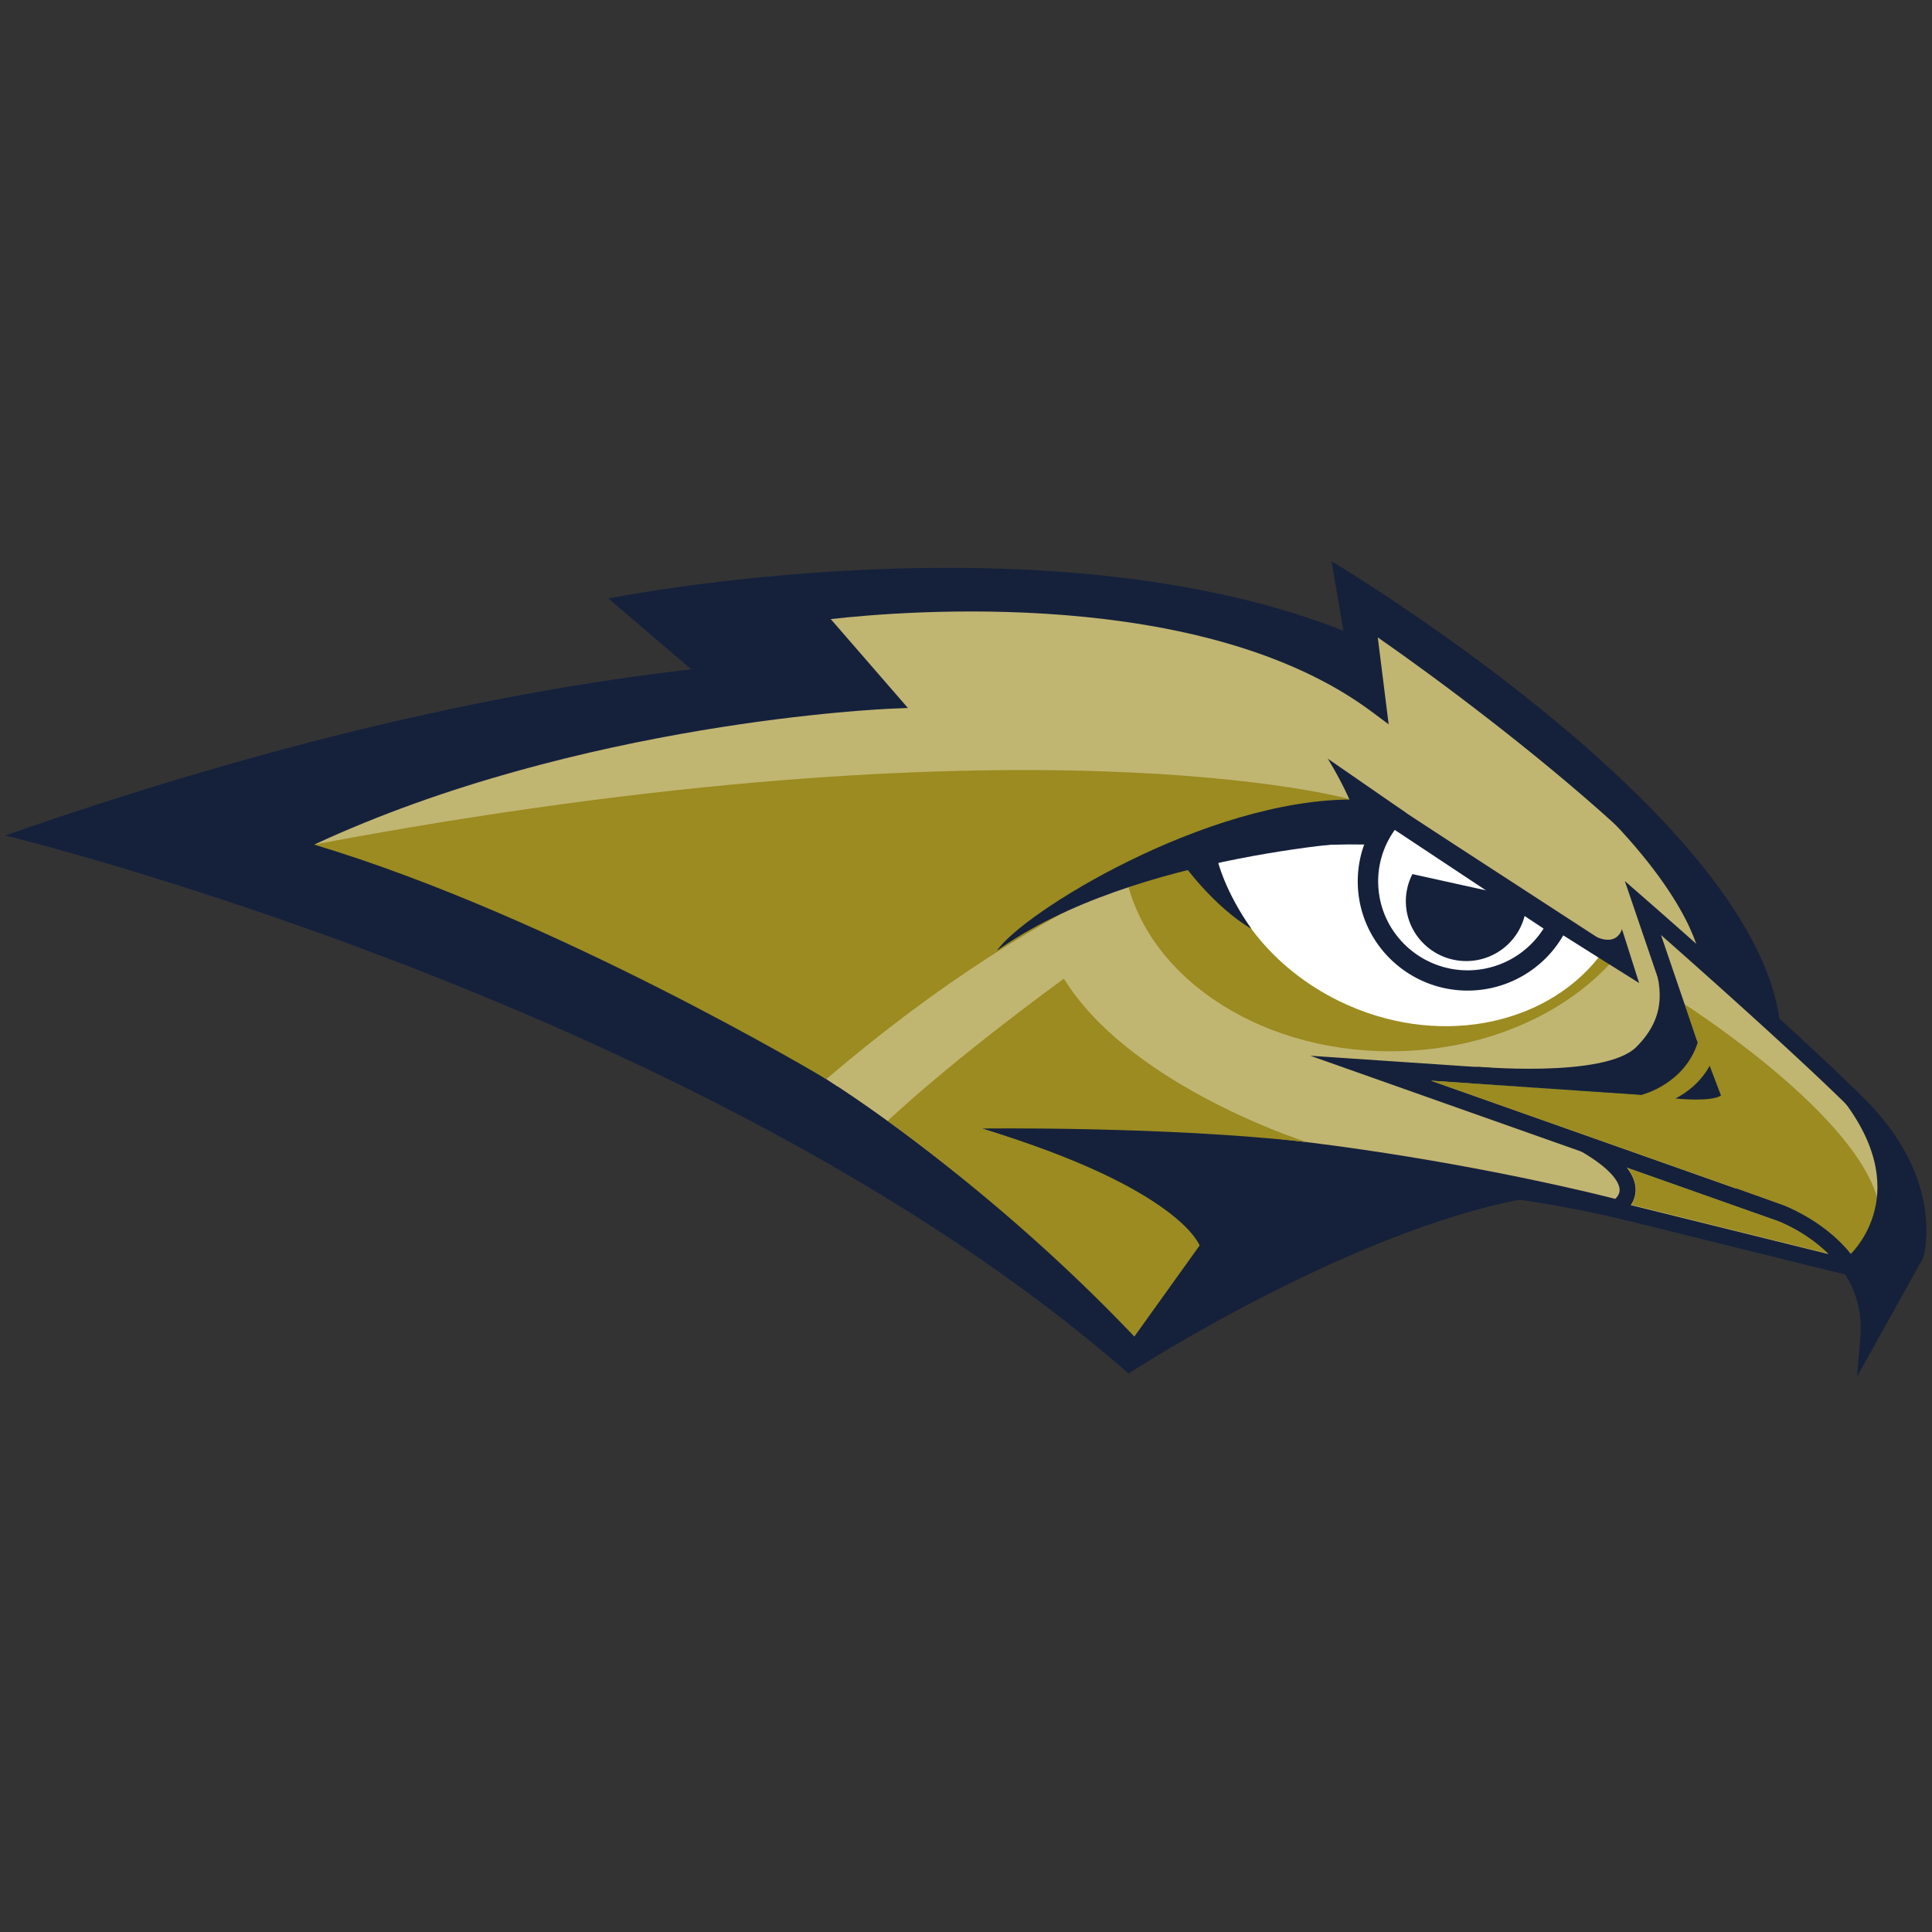 <svg width="200" height="200" xmlns="http://www.w3.org/2000/svg"><rect width="100%" height="100%" fill="#333333" stroke="none"/><g fill="none"><path d="M75.027 72.25L62.982 61.956s45.574-9.173 76.889 3.66C157 80.38 157.89 80.321 157.89 80.321l-43.935 2.902L75.027 72.25" fill="#15213B"/><path d="M88.004 70.464s-5.416-5.398-9.71-9.157c0 0 37.93-5.868 64.282 6.128 9.822 10.798 9.343 12.353 9.343 12.353l-49.693 7.022-14.222-16.346" fill="#15213B"/><path d="M.539 86.488s72.748 17.625 116.29 55.693c-2.176-4.866-15.61-73.533-15.61-73.533s-34.3-5.373-100.68 17.84" fill="#15213B"/><path d="M116.83 142.181s24.367-15.85 43.077-18.421l-.873-.757-28.516-12.329-9.977-.22-3.712 31.727" fill="#15213B"/><path d="M129.093 123.5c9.979-2.126 23.741-1.689 39.012 1.923l14.54-20.037c1.429-12.321-41.157-41.273-41.157-41.273l1.111 8.893c-20.43-15.265-58.373-9.594-58.373-9.594l7.868 9.066s-33.317 1.215-61.997 15.117c0 0 55.007 13.162 86.718 53.126l12.278-17.22" fill="#C1B572"/><path d="M116.853 142.211l-.744-.937c-31.165-39.277-85.747-52.687-86.243-52.817l-2.326-.615 2.163-1.048c24.384-11.82 53.829-14.535 60.54-15.082l-7.76-8.941 1.609-.241c.095-.014 9.707-1.424 21.696-.936 10.545.429 25.04 2.452 35.669 9.514l-1.106-8.85 1.644 1.12c.107.072 10.804 7.363 21.187 16.07 14.135 11.854 20.984 20.615 20.355 26.04l-.027.231-14.987 20.653-.586-.145c-14.395-3.404-28.007-4.045-38.314-1.926l-12.77 17.91zM32.59 87.401c10.052 3.126 56.488 17.606 84.184 51.836l11.789-16.536.343-.072c10.463-2.232 24.23-1.593 38.822 1.79l14.045-19.357c.617-9.357-26.582-30.338-39.146-39.08l1.126 9-1.693-1.264c-17.506-13.08-48.602-10.479-56.06-9.63l7.984 9.2-1.85.081c-.273.012-32.096 1.305-59.544 14.033z" fill="#15213B"/><path d="M139.98 70.592l-2.144-12.497s43.386 25.86 46.368 47.385l-.846.557-2.757-2.512-4.684-10.818-13.448-12.689-13.261-9.626-6.637-4.686.028 7.3-2.619-2.414" fill="#15213B"/><path d="M176.009 99.357s-.487-5.964-10.981-16.232l2.66-.176 7.671 6.722 4.384 7.01 2.56 7.388-6.294-4.712" fill="#15213B"/><path d="M191.573 131.23l-24.443-6.05s4.66-2.305-3.277-6.834c0 0 27.492 7.592 27.72 12.884" fill="#C1B572"/><path d="M192.447 132.291l-27.693-6.852 2.006-.993c.004-.002.884-.464.901-1.245.011-.515-.378-1.95-4.22-4.144l-5.697-3.25 6.33 1.748c4.688 1.295 28.084 8.036 28.325 13.64l.048 1.096zm-23.63-7.539l21.251 5.26c-2.7-2.851-12.962-6.807-22.04-9.592.89.963 1.315 1.904 1.287 2.839a2.758 2.758 0 0 1-.498 1.493z" fill="#15213B"/><path d="M141.893 110.582l42.425 15s9.917 3.572 9.128 12.975l4.721-8.48c.15.23 2.418-7.587-5.832-15.783-7.212-7.164-22.264-20.303-22.264-20.303l4.657 13.653-5.061 4.817-27.774-1.88" fill="#C1B572"/><path d="M192.239 142.513l.338-4.027c.301-3.593-1.022-6.708-3.933-9.255-2.23-1.952-4.6-2.827-4.624-2.835l-48.375-17.105 33.696 2.28 4.383-4.171-5.523-16.195 2.445 2.135c.152.132 15.157 13.24 22.306 20.342 8.59 8.533 6.16 16.444 6.132 16.522a1.365 1.365 0 0 1-.224.419l-6.621 11.89zm-44.1-30.641l36.471 12.895c.098.035 8.277 3.073 9.578 10.668l3.285-5.901c.442-1.388.955-7.963-5.754-14.629-5.365-5.328-15.2-14.078-19.771-18.11l3.783 11.093-5.74 5.463-21.851-1.48z" fill="#15213B"/><path d="M152.52 110.392s13.571 1.28 16.873-2.011c3.3-3.293 2.572-6.472 1.596-9.47.652 1.306 2.22 4.277 2.22 4.277l1.37 4.016-4.912 5.257-6.237-.422-10.91-1.647" fill="#15213B"/><path d="M140.841 83.955l-11.454.756-12.973 5.267c1.76 10.668 13.417 18.852 27.516 18.852.136 0 .271 0 .407-.003 9.53-.105 17.9-3.927 22.873-9.667l-22.656-14.95-3.713-.255" fill="#9B8B20"/><path d="M141.847 83.888l-4.272 3.002-11.874.785c1.292 6.444 5.933 12.542 12.94 15.963 9.867 4.818 21.104 2.706 26.845-4.523l-23.64-15.227" fill="#FFF"/><path fill="#15213B" d="M166.67 99.855l-27.18-17.662.907-1.373 27.178 17.662-.906 1.373"/><path d="M149.102 88.397c-7.03-2.068-20.128-.232-20.26-.214l-.236-1.624c.55-.08 13.587-1.907 20.966.264l-.47 1.574m-23.045.751s.717 3.058 3.488 7.009c-3.97-2.357-7.097-6.77-7.097-6.77l3.609-.239" fill="#15213B"/><path d="M174.388 103.95l1.343 3.938-.002.002.015.04-5.69 5.372h-.01l-.052.048-21.841-1.477 31.532 11.133.023.008 3.271 1.155-.004.013 1.046.374s.145.046.399.143l.192.069c.03.01.83.307 1.958.935 1.539.838 3.49 2.169 5.027 4.105.407.513.727.937.977 1.287.704-.351 1.599-1.378 2.038-4.221.968-8.342-15.616-19.89-20.222-22.924" fill="#9B8B20"/><path d="M184.418 124.7c.443.17 1.221.496 2.15 1.002-1.129-.627-1.928-.923-1.958-.934l-.192-.068zm-36.281-12.832l.014.005 21.841 1.477.052-.049-21.907-1.433zm26.216-7.942l1.376 3.964.002-.002-1.343-3.938a1.264 1.264 0 0 1-.035-.024z" fill="#132935"/><path d="M170.055 113.302s4.33-1.102 5.689-5.372l-1.07-2.234-3.096 2.174-4.05 3.822 2.527 1.61m6.93-2.977c-.953 1.756-2.416 2.806-3.536 3.392 0 0 3.652.396 4.706-.312l-1.17-3.08m14.345 19.742s7.031-6.084-.353-15.94c2.872.164 5.802 6.422 5.802 6.422l1.485 8.705-3.022 6.076-1.796 3.227-1.118-6.203-.999-2.287" fill="#15213B"/><path d="M179.683 123.006l4.336 1.55s4.58 1.477 7.576 5.252c2.997 3.775 1.284 2.76 1.284 2.76l-2.24-1.653-1.793-1.85-1.983-1.79-2.063-.826-2.627-.93-2.49-2.513" fill="#15213B"/><path d="M168.49 120.905c.098.118 1.598 1.964.395 3.81l20.322 5.046s-2.082-2.175-5.365-3.428l-15.353-5.428" fill="#9B8B20"/><path d="M168.484 120.899l.005.005 15.353 5.43a11.63 11.63 0 0 0-.325-.12c-3.468-1.228-15.033-5.315-15.033-5.315" fill="#132935"/><path d="M167.16 124.096s-34.964-9.16-65.539-7.271c0 0 20.854 6.118 22.942 13.03 1.695 5.612 15.673-2.49 15.673-2.49l13.64-4.467 13.483 1.597.068-.294-.267-.105" fill="#15213B"/><path d="M135.273 118.23c-1.766-.56-18.62-6.333-25.137-16.919 0 0-10.969 7.93-18.263 14.739 0 0 14.562 9.923 24.772 23.386l7.532-10.495s-2.07-5.925-22.556-12.116c0 0 18.941-.254 33.652 1.406M32.512 87.43c25.094 7.535 53.023 24.28 53.023 24.28 24.075-20.54 41.313-24.844 54.133-28.993 0 0-33.05-9.243-107.156 4.712" fill="#9B8B20"/><path d="M142.539 87.003S117.5 88.24 103.214 98.406c2.578-3.884 21.642-15.679 36.814-15.64 5.659 3.287 2.51 4.237 2.51 4.237" fill="#15213B"/><path d="M161.189 95.79a10.32 10.32 0 0 1-8.57 5.684c-5.688.376-10.606-3.897-10.984-9.543a10.165 10.165 0 0 1 2.532-7.428l17.022 11.286" fill="#FFF"/><path d="M151.926 102.546c-5.934 0-10.946-4.584-11.346-10.545-.201-3.01.79-5.92 2.792-8.189l.61-.693 18.566 12.31-.413.825c-1.795 3.6-5.415 6-9.446 6.267-.257.016-.511.025-.763.025m-7.538-16.634a9.076 9.076 0 0 0-1.699 5.95c.34 5.06 4.765 8.904 9.86 8.565a9.312 9.312 0 0 0 7.241-4.303l-15.402-10.212" fill="#15213B"/><path d="M153.993 92.204h.001l-7.78-1.717a6.103 6.103 0 0 0-.667 3.21c.228 3.417 3.207 6.004 6.65 5.777a6.231 6.231 0 0 0 5.738-5.14l-3.942-2.13m7.807 4.606l7.881 4.955-1.778-5.598s-.521 2.34-3.71.244c-3.19-2.094-2.393.398-2.393.398m-16.241-12.666l-8.113-5.61s2.87 4.566 3.368 7.655l1.725.815 1.02-2.46 2-.4m-58.883 28.318s16.09 10.216 31.658 26.863l-1.52 1.398-31.889-24.316 1.751-3.945" fill="#15213B"/></g></svg>